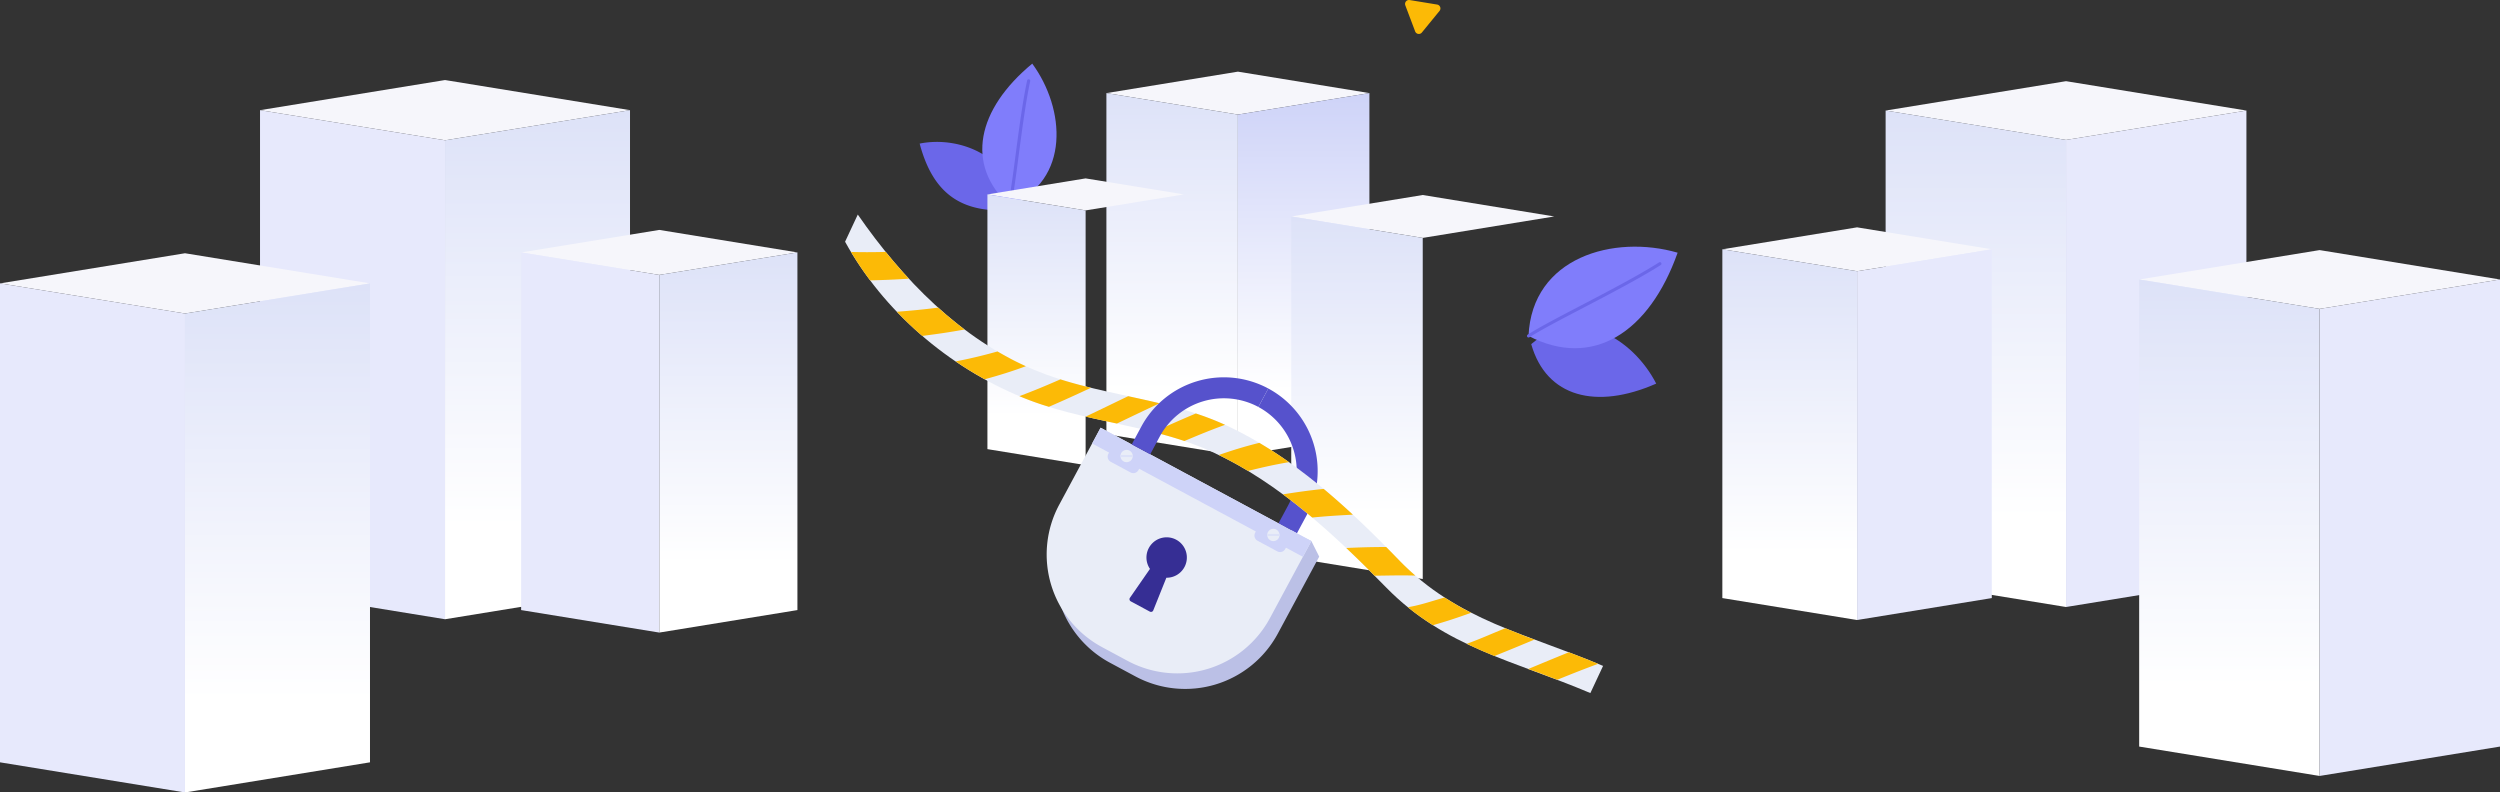 <svg height="247.535" viewBox="0 0 780.91 247.535" width="780.91" xmlns="http://www.w3.org/2000/svg" xmlns:xlink="http://www.w3.org/1999/xlink"><rect x="0" y="0" width="780.91" height="247.535" fill="#333333" stroke="none"/><linearGradient id="a" gradientUnits="objectBoundingBox" x1=".5" x2=".5" y1="1"><stop offset=".18" stop-color="#fff"/><stop offset="1" stop-color="#dde2f8"/></linearGradient><linearGradient id="b" gradientUnits="objectBoundingBox" x1=".106" x2=".106"><stop offset=".18" stop-color="#fff"/><stop offset="1" stop-color="#ced3f8"/></linearGradient><linearGradient id="c" x1="-2.705" x2="-2.705" xlink:href="#b" y1="0" y2="0"/><linearGradient id="d" x1="3.413" x2="3.413" xlink:href="#b" y1="0" y2="0"/><linearGradient id="e" x1=".894" x2=".894" xlink:href="#b" y1="0" y2="0"/><linearGradient id="f" x1="3.705" x2="3.705" xlink:href="#b" y1="0" y2="0"/><linearGradient id="g" x1="-2.413" x2="-2.413" xlink:href="#b" y1="0" y2="0"/><linearGradient id="h" x1=".106" x2=".106" xlink:href="#b" y1="1" y2="0"/><g transform="translate(-226 -47.999)"><path d="m871.352 73.356-56.352 9.176 56.354 9.176 56.346-9.176z" fill="#f6f6fb"/><path d="m815 228.431 56.354 9.176v-145.9l-56.354-9.176z" fill="url(#a)"/><path d="m927.7 228.431-56.351 9.176v-145.9l56.351-9.176z" fill="url(#b)"/><path d="m950.558 126.119-56.358 9.181 56.354 9.179 56.352-9.179z" fill="#f6f6fb"/><path d="m894.2 281.2 56.354 9.177v-145.9l-56.354-9.182z" fill="url(#a)"/><path d="m1006.91 281.2-56.352 9.178v-145.9l56.352-9.179z" fill="url(#c)"/><path d="m806.083 119.012-42.083 6.854 42.083 6.852 42.081-6.852z" fill="#f6f6fb"/><path d="m764 234.818 42.083 6.852v-108.951l-42.083-6.852z" fill="url(#a)"/><path d="m848.164 234.818-42.081 6.852v-108.951l42.081-6.852z" fill="url(#d)"/><path d="m365.006 73 57.786 9.41-57.786 9.41-57.784-9.41z" fill="#f6f6fb"/><path d="m422.792 232.018-57.786 9.41v-149.608l57.786-9.41z" fill="url(#a)"/><path d="m307.221 232.018 57.784 9.41v-149.608l-57.784-9.41z" fill="url(#e)"/><path d="m283.786 127.105 57.786 9.41-57.786 9.412-57.786-9.412z" fill="#f6f6fb"/><path d="m341.572 286.122-57.786 9.41v-149.606l57.786-9.412z" fill="url(#a)"/><path d="m226 286.122 57.786 9.412v-149.608l-57.786-9.412z" fill="url(#f)"/><path d="m431.933 119.816 43.153 7.029-43.153 7.026-43.15-7.026z" fill="#f6f6fb"/><path d="m475.086 238.566-43.153 7.026v-111.72l43.153-7.026z" fill="url(#a)"/><path d="m388.782 238.566 43.151 7.026v-111.72l-43.151-7.026z" fill="url(#g)"/><path d="m704.3 155.5c4.716 16.637 20.413 20.541 39.039 12.324-7.256-14.162-24.739-24.686-39.039-12.324z" fill="#6b67e9"/><path d="m703.456 152.936c19.986 10.388 37.721-1 46.573-26.006-19.905-5.774-45.516 1.408-46.573 26.006z" fill="#807dfb"/><path d="m703.455 153.426a.492.492 0 0 1 -.448-.655.5.5 0 0 1 .185-.24c3.646-2.325 10.06-5.667 16.85-9.213 8.215-4.293 17.533-9.155 24.172-13.341a.489.489 0 0 1 .695.14.491.491 0 0 1 -.173.688c-6.676 4.207-16.008 9.08-24.242 13.381-6.77 3.537-13.165 6.876-16.776 9.172a.5.5 0 0 1 -.263.068zm-160.79-39.857c-15.44 1.209-25-4.151-29.394-20.712 13.121-2.671 30.001 4.82 29.394 20.712z" fill="#6b67e9"/><path d="m541.338 112.2c-13.985-12.8-10.1-30.1 7.1-44.326 10.314 14.072 12.037 36.383-7.1 44.326z" fill="#807dfb"/><path d="m541.34 112.689a.492.492 0 0 1 -.479-.594c.771-3.514 1.564-9.532 2.4-15.9 1.021-7.751 2.177-16.537 3.578-23.032a.48.48 0 0 1 .389-.4.49.49 0 0 1 .568.61c-1.388 6.458-2.542 15.222-3.56 22.953-.843 6.394-1.637 12.431-2.417 15.986a.494.494 0 0 1 -.482.385z" fill="#6b67e9"/><path d="m612.681 70.38-41.076 6.7 41.076 6.7 41.074-6.7z" fill="#f6f6fb"/><path d="m571.6 183.628 41.076 6.7v-106.545l-41.076-6.7z" fill="url(#a)"/><path d="m653.754 183.628-41.073 6.7v-106.545l41.073-6.7z" fill="url(#h)"/><path d="m670.413 108.912-41.075 6.7 41.075 6.7 41.076-6.7z" fill="#f6f6fb"/><path d="m629.338 222.161 41.075 6.7v-106.545l-41.075-6.7z" fill="url(#a)"/><path d="m711.489 222.161-41.076 6.7v-106.545l41.076-6.7z" fill="url(#c)"/><path d="m565.108 103.723-30.673 5 30.673 5 30.672-5z" fill="#f6f6fb"/><path d="m534.435 188.292 30.673 5v-79.56l-30.673-5z" fill="url(#a)"/><path d="m595.779 188.292-30.672 5v-79.56l30.672-5z" fill="url(#d)"/><path d="m580.65 259.279-7.965-4.279a32.847 32.847 0 0 1 -13.374-44.49l12.932-24.045 63.378 30.535 2.455 4.868-12.932 24.043a32.858 32.858 0 0 1 -44.494 13.365z" fill="#bbc0e6"/><path d="m578.2 254.419-7.963-4.282a32.846 32.846 0 0 1 -13.374-44.491l12.929-24.046 65.838 35.4-12.93 24.047a32.858 32.858 0 0 1 -44.5 13.372z" fill="#e9edf7"/><path d="m631.114 214.579-5.767-3.1 2.986-5.546a22.749 22.749 0 0 0 -9.262-30.814l3.1-5.765a29.3 29.3 0 0 1 11.929 39.679z" fill="#5652cc"/><path d="m635.622 217-65.838-35.4-2.646 4.923 5.294 2.848-.219.406a1.822 1.822 0 0 0 -.141 1.394 1.848 1.848 0 0 0 .887 1.085l6.176 3.315a1.837 1.837 0 0 0 2.482-.744l.218-.408 36.447 19.6-.218.406a1.832 1.832 0 0 0 .746 2.481l6.17 3.319a1.832 1.832 0 0 0 2.482-.746l.218-.406 5.294 2.848 2.648-4.92z" fill="#ced3f8"/><path d="m576.226 189.538a1.918 1.918 0 1 1 .779 2.6 1.918 1.918 0 0 1 -.779-2.6z" fill="#e9edf7"/><path d="m595.979 225.137a6.311 6.311 0 1 0 -10.772.566l-6.262 9.035a.761.761 0 0 0 .265 1.1l5.966 3.209a.758.758 0 0 0 1.063-.385l4.09-10.2a6.31 6.31 0 0 0 5.65-3.328z" fill="#362e94"/><path d="m576.033 190.772h3.767a1.86 1.86 0 0 0 0-.649h-3.757a1.937 1.937 0 0 0 -.01.649z" fill="#dde2f8"/><path d="m622.072 214.192a1.919 1.919 0 1 1 .467 2.394 1.924 1.924 0 0 1 -.467-2.394z" fill="#e9edf7"/><path d="m621.885 215.43h3.757a1.924 1.924 0 0 0 0-.651h-3.757a1.872 1.872 0 0 0 0 .651z" fill="#dde2f8"/><path d="m722.772 264.493c-23.5-10-45.385-14.187-63.779-32.987-15.8-16.154-33.307-32.632-54.066-42.218-19-8.782-40.505-9.278-59.778-17.235-22.956-9.481-43.217-26.833-55.177-48.547 1.587-3.4 2.381-5.1 3.97-8.49 13.987 20.2 32.1 38.926 55.177 48.547 19.25 8.027 40.766 8.465 59.778 17.231 20.754 9.572 38.36 25.891 54.072 42.143 18.363 19 40.173 23.048 63.773 33.066z" fill="#e9edf7"/><path d="m639.467 200.714c-4.682.494-7.972.956-12.733 1.7q4.694 3.474 9.155 7.247c4.734-.462 8.094-.655 12.7-.9q-4.457-4.145-9.125-8.052zm28.561 27.013q-2.633-2.286-5.059-4.794-1.979-2.049-3.983-4.074c-4.938.027-7.464.092-12.47.315q4.351 4.12 8.574 8.372c.1.1.187.179.286.287 4.986-.047 7.872-.179 12.727-.038zm-45.668-39.574c-.81-.505-1.674-1.032-2.653-1.628q-.166-.1-.335-.2c-4.9 1.229-7.986 2.2-12.681 3.8q4.681 2.277 9.139 4.973c4.818-1.18 7.824-1.875 12.8-2.746q-3.078-2.181-6.267-4.2zm-22.812-11q-6.638 2.8-13.184 5.816c3.231.823 6.44 1.732 9.6 2.791 4.7-1.984 8.026-3.358 12.7-5.063a88.337 88.337 0 0 0 -9.115-3.544zm116.485 74.6c-5.16 2.091-7.457 3.055-12.687 5.227 3.808 1.252 5.368 2 9.114 3.343 5.167-2.089 7.75-3.114 12.729-4.962q-4.547-1.881-9.156-3.608zm-15.639-5.853q-2.065-.8-4.114-1.641l-.065-.023c-5.172 2.075-7.076 3.041-12.055 4.868l.213.1c.727.331 1.362.632 1.947.909 2.147.981 4.308 1.907 6.5 2.8 5.173-2.077 7.262-2.956 12.524-5.143-2.082-.678-3.487-1.262-4.949-1.875zm-20.316-9.521q-1.432-.844-2.831-1.744c-4.582 1.29-7.285 2.308-11.48 3.041q1.837 1.49 3.757 2.873c1.2.841 2.453 1.664 4.006 2.71l.053.033c4.62-1.319 7.065-2.147 11.987-3.888a55.5 55.5 0 0 1 -5.492-3.025zm-101.668-64.627c-5.081 2.42-8.382 4.07-13.3 6.385 3.245.758 6.509 1.459 9.768 2.17 5.03-2.4 8.243-3.965 13.345-6.337-3.263-.789-6.542-1.506-9.816-2.218zm-59.362-27.66c-5.135.64-7.827.894-12.912 1.293q3.791 3.964 7.956 7.544c4.577-.589 8.713-1.173 13.218-2.011q-4.279-3.23-8.262-6.826zm38.186 22.408c-5.188 2.252-7.777 3.329-12.8 5.248.24.1.478.208.716.306q3.132 1.286 6.349 2.346c.655.209 1.357.427 2.147.669 5.2-2.265 7.863-3.483 13.138-5.938-3.213-.782-6.403-1.642-9.55-2.631zm-15.88-6.619q-1.9-1.007-3.757-2.1c-4.788 1.328-8.149 2.133-13.084 3.12q4.413 3 9.082 5.574c4.712-1.309 8.131-2.352 12.851-4.084-2.076-.942-3.535-1.656-5.092-2.5zm-38.685-33.193c-4.4.105-7.369.11-10.855.01a103.571 103.571 0 0 0 5.98 8.877c4.259-.1 7.439-.218 12.1-.523q-3.753-4.061-7.229-8.364z" fill="#fcba06"/><path d="m585.271 189.926-5.766-3.1 2.986-5.546a29.3 29.3 0 0 1 39.682-11.926l-3.1 5.765a22.782 22.782 0 0 0 -30.822 9.256l-2.979 5.551z" fill="#5652cc"/><path d="m664.965 49.66 3.077 8.15a1.225 1.225 0 0 0 2.1.342l5.517-6.746a1.224 1.224 0 0 0 -.751-1.986l-8.6-1.406a1.227 1.227 0 0 0 -1.336 1.646z" fill="#fcba06"/></g></svg>